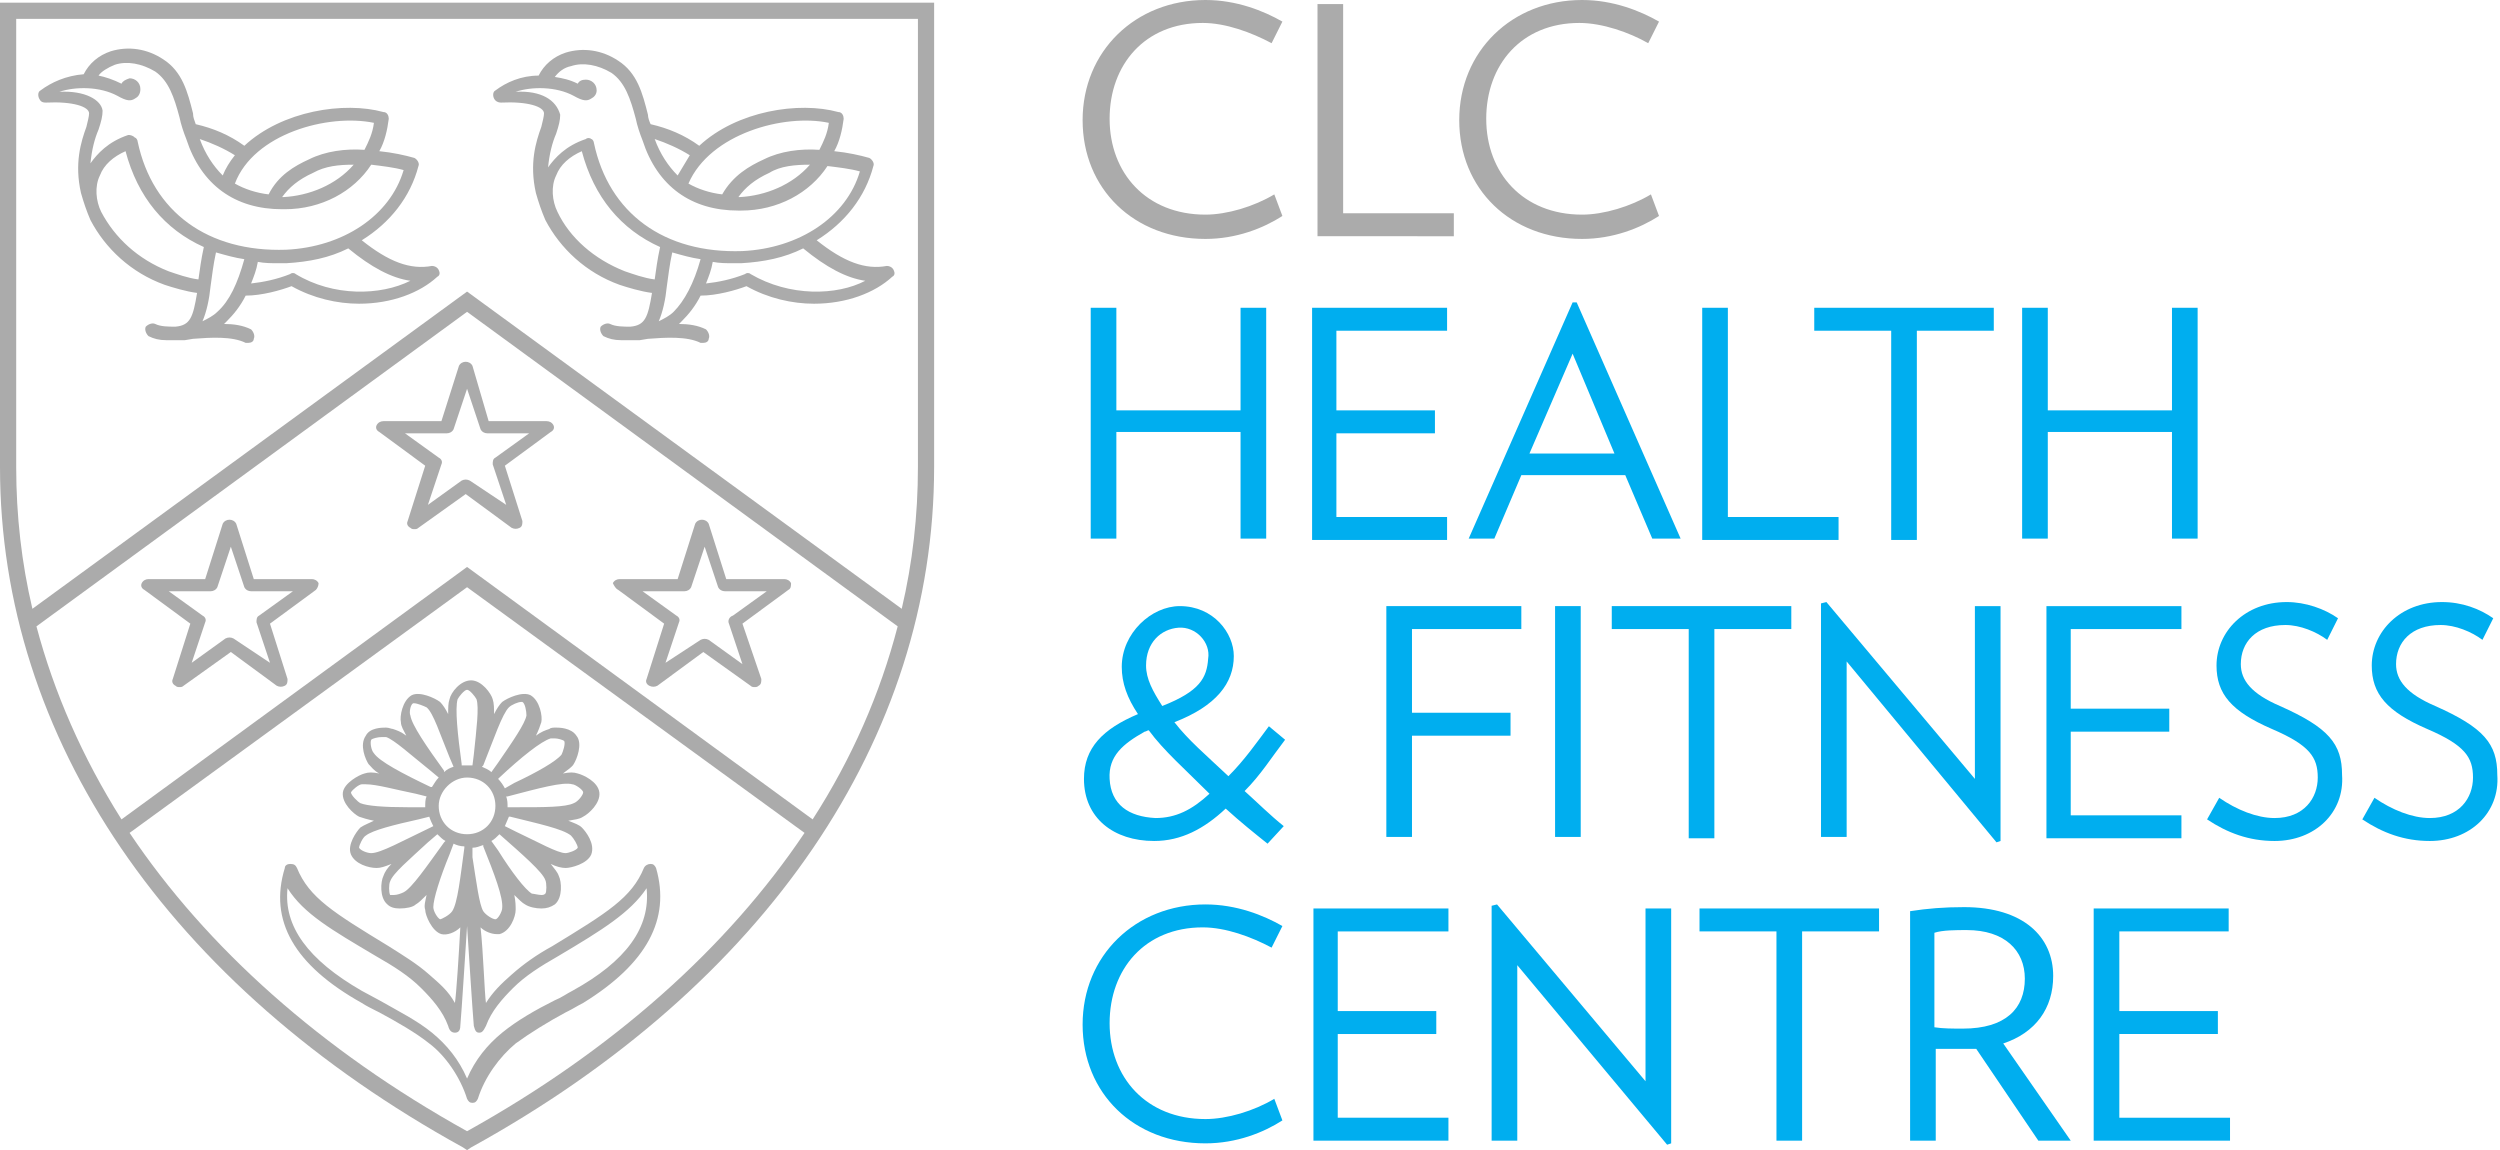 <?xml version="1.0" encoding="utf-8"?>
<!-- Generator: Adobe Illustrator 22.1.0, SVG Export Plug-In . SVG Version: 6.00 Build 0)  -->
<svg version="1.1" id="Layer_1" xmlns="http://www.w3.org/2000/svg" xmlns:xlink="http://www.w3.org/1999/xlink" x="0px" y="0px"
	 viewBox="0 0 185.2 85.2" style="enable-background:new 0 0 185.2 85.2;" xml:space="preserve">
<style type="text/css">
	.st0{fill:#ABABAB;}
	.st1{fill:#00AEEF;}
</style>
<g>
	<path class="st0" d="M89.3,17.7c-5.3,0-9.1-3.7-9.1-8.8c0-5.1,3.9-8.9,9.1-8.9c2.3,0,4.3,0.8,5.7,1.6l-0.8,1.6
		c-1.5-0.8-3.4-1.5-5.1-1.5c-4.3,0-6.9,3.1-6.9,7.1c0,4,2.7,7.1,7.1,7.1c1.6,0,3.6-0.6,5.1-1.5l0.6,1.6
		C93.6,16.9,91.6,17.7,89.3,17.7z"/>
	<path class="st0" d="M97.6,17.4V0.3h1.9v15.5h8.2v1.7H97.6z"/>
	<path class="st0" d="M117.2,17.7c-5.3,0-9.1-3.7-9.1-8.8c0-5.1,3.9-8.9,9.1-8.9c2.3,0,4.3,0.8,5.7,1.6l-0.8,1.6
		c-1.4-0.8-3.4-1.5-5.1-1.5c-4.3,0-6.9,3.1-6.9,7.1c0,4,2.7,7.1,7.1,7.1c1.6,0,3.6-0.6,5.1-1.5l0.6,1.6
		C121.5,16.9,119.5,17.7,117.2,17.7z"/>
</g>
<g>
	<path class="st1" d="M91.9,39.9v-7.9h-9.2v7.9h-1.9V22.8h1.9v7.6h9.2v-7.6h1.9v17.1H91.9z"/>
	<path class="st1" d="M97.2,39.9V22.8h10v1.7h-8.2v5.9h7.3v1.7h-7.3v6.2h8.2v1.7H97.2z"/>
	<path class="st1" d="M122.4,39.9l-2-4.7h-7.7l-2,4.7h-1.9l7.7-17.5h0.3l7.7,17.5H122.4z M116.5,26.2l-3.2,7.4h6.3L116.5,26.2z"/>
	<path class="st1" d="M126.1,39.9V22.8h1.9v15.5h8.2v1.7H126.1z"/>
	<path class="st1" d="M142,24.5v15.5h-1.9V24.5h-5.7v-1.7h13.3v1.7H142z"/>
	<path class="st1" d="M160.9,39.9v-7.9h-9.2v7.9h-1.9V22.8h1.9v7.6h9.2v-7.6h1.9v17.1H160.9z"/>
</g>
<g>
	<path class="st1" d="M95.2,54.8c-1,1.3-1.8,2.6-3,3.8c1,0.9,1.9,1.8,2.9,2.6l-1.2,1.3c-1-0.8-2-1.6-3.1-2.6
		c-1.6,1.5-3.3,2.4-5.3,2.4c-3,0-5.2-1.7-5.2-4.6c0-2.3,1.4-3.7,4-4.8c-0.8-1.2-1.2-2.3-1.2-3.5c0-2.5,2.2-4.5,4.3-4.5
		c2.5,0,4,2,4,3.7c0,2-1.3,3.7-4.4,4.9c1,1.3,2.3,2.4,4,4c1.2-1.2,2.1-2.5,3-3.7L95.2,54.8z M85.1,54.1c-0.1,0-0.2,0.1-0.3,0.1
		c-1.6,0.9-2.7,1.8-2.6,3.5c0.1,1.9,1.4,2.8,3.4,2.9c1.5,0,2.7-0.6,4-1.8C87.8,57,86.2,55.6,85.1,54.1z M87.3,46.5
		c-1.3,0.1-2.4,1.1-2.4,2.8c0,1,0.5,1.9,1.2,3c2.8-1.1,3.3-2.1,3.4-3.5C89.7,47.6,88.6,46.4,87.3,46.5z"/>
	<path class="st1" d="M104.6,46.6v6.2h7.3v1.7h-7.3v7.5h-1.9V44.9h10v1.7H104.6z"/>
	<path class="st1" d="M115.2,62.1V44.9h1.9v17.1H115.2z"/>
	<path class="st1" d="M127,46.6v15.5h-1.9V46.6h-5.7v-1.7h13.3v1.7H127z"/>
	<path class="st1" d="M147.9,62.4L136.8,49v13h-1.9V44.7l0.4-0.1l11,13.1V44.9h1.9v17.4L147.9,62.4z"/>
	<path class="st1" d="M151.6,62.1V44.9h10v1.7h-8.2v5.9h7.3v1.7h-7.3v6.2h8.2v1.7H151.6z"/>
	<path class="st1" d="M168.5,62.3c-1.9,0-3.5-0.6-5-1.6l0.9-1.6c1.3,0.9,2.8,1.5,4.1,1.5c2.2,0,3.2-1.5,3.2-3c0-1.5-0.6-2.4-3.4-3.6
		c-3-1.3-4.1-2.6-4.1-4.7c0-2.5,2.1-4.7,5.2-4.7c1.4,0,2.8,0.5,3.8,1.2l-0.8,1.6c-0.8-0.6-2-1.1-3.1-1.1c-2.2,0-3.3,1.3-3.3,2.9
		c0,1.2,0.8,2.2,2.9,3.1c3.6,1.6,4.6,2.8,4.6,5.1C173.7,60.2,171.5,62.3,168.5,62.3z"/>
	<path class="st1" d="M180,62.3c-1.9,0-3.5-0.6-5-1.6l0.9-1.6c1.3,0.9,2.8,1.5,4.1,1.5c2.2,0,3.2-1.5,3.2-3c0-1.5-0.6-2.4-3.4-3.6
		c-3-1.3-4.1-2.6-4.1-4.7c0-2.5,2.1-4.7,5.2-4.7c1.5,0,2.8,0.5,3.8,1.2l-0.8,1.6c-0.8-0.6-2-1.1-3.1-1.1c-2.2,0-3.3,1.3-3.3,2.9
		c0,1.2,0.8,2.2,2.9,3.1c3.6,1.6,4.6,2.8,4.6,5.1C185.2,60.2,183,62.3,180,62.3z"/>
</g>
<g>
	<path class="st1" d="M89.3,84.7c-5.3,0-9.1-3.7-9.1-8.8c0-5.1,3.9-8.9,9.1-8.9c2.3,0,4.3,0.8,5.7,1.6l-0.8,1.6
		c-1.5-0.8-3.4-1.5-5.1-1.5c-4.3,0-6.9,3.1-6.9,7.1c0,4,2.7,7.1,7.1,7.1c1.6,0,3.6-0.6,5.1-1.5l0.6,1.6
		C93.6,83.9,91.6,84.7,89.3,84.7z"/>
	<path class="st1" d="M97.3,84.5V67.3h10V69h-8.2v5.9h7.3v1.7h-7.3v6.2h8.2v1.7H97.3z"/>
	<path class="st1" d="M123.5,84.8l-11.1-13.3v13h-1.9V67.1l0.4-0.1l11,13.1V67.3h1.9v17.4L123.5,84.8z"/>
	<path class="st1" d="M133.5,69v15.5h-1.9V69h-5.7v-1.7h13.3V69H133.5z"/>
	<path class="st1" d="M151,84.5l-4.6-6.8c-0.4,0-0.7,0-1.1,0c-0.6,0-1.4,0-1.9,0v6.8h-1.9v-17c1.3-0.2,2.5-0.3,4-0.3
		c4.4,0,6.6,2.2,6.6,5.1c0,2.4-1.3,4.2-3.7,5l5,7.2H151z M145.7,68.9c-0.8,0-1.8,0-2.4,0.2v7c0.6,0.1,1.4,0.1,2.1,0.1
		c3.2,0,4.6-1.5,4.6-3.7C150,70.4,148.5,68.9,145.7,68.9z"/>
	<path class="st1" d="M155.1,84.5V67.3h10V69H157v5.9h7.3v1.7H157v6.2h8.2v1.7H155.1z"/>
</g>
<g>
	<path class="st0" d="M41,31.5c-0.1-0.2-0.3-0.3-0.5-0.3h-4.3L35,27.1c-0.1-0.2-0.3-0.3-0.5-0.3c-0.2,0-0.4,0.1-0.5,0.3l-1.3,4.1
		h-4.3c-0.2,0-0.4,0.1-0.5,0.3c-0.1,0.2,0,0.4,0.2,0.5l3.4,2.5l-1.3,4.1c-0.1,0.2,0,0.4,0.2,0.5c0.1,0.1,0.2,0.1,0.3,0.1
		c0.1,0,0.2,0,0.3-0.1l3.5-2.5l3.4,2.5c0.2,0.1,0.4,0.1,0.6,0c0.2-0.1,0.2-0.3,0.2-0.5l-1.3-4.1l3.4-2.5C41,31.9,41.1,31.7,41,31.5
		L41,31.5z M34.8,35.6c-0.2-0.1-0.4-0.1-0.6,0l-2.5,1.8l1-3c0.1-0.2,0-0.4-0.2-0.5L30,32.1h3.1c0.2,0,0.4-0.1,0.5-0.3l1-3l1,3
		c0.1,0.2,0.3,0.3,0.5,0.3h3.1l-2.5,1.8c-0.2,0.1-0.2,0.3-0.2,0.5l1,3L34.8,35.6L34.8,35.6z"/>
	<path class="st0" d="M23.6,43.2c-0.1-0.2-0.3-0.3-0.5-0.3h-4.3l-1.3-4.1c-0.1-0.2-0.3-0.3-0.5-0.3c-0.2,0-0.4,0.1-0.5,0.3l-1.3,4.1
		H11c-0.2,0-0.4,0.1-0.5,0.3c-0.1,0.2,0,0.4,0.2,0.5l3.4,2.5l-1.3,4.1c-0.1,0.2,0,0.4,0.2,0.5c0.1,0.1,0.2,0.1,0.3,0.1
		c0.1,0,0.2,0,0.3-0.1l3.5-2.5l3.4,2.5c0.2,0.1,0.4,0.1,0.6,0c0.2-0.1,0.2-0.3,0.2-0.5l-1.3-4.1l3.4-2.5
		C23.5,43.6,23.6,43.4,23.6,43.2L23.6,43.2z M17.3,47.3c-0.2-0.1-0.4-0.1-0.6,0l-2.5,1.8l1-3c0.1-0.2,0-0.4-0.2-0.5l-2.5-1.8h3.1
		c0.2,0,0.4-0.1,0.5-0.3l1-3l1,3c0.1,0.2,0.3,0.3,0.5,0.3h3.1l-2.5,1.8c-0.2,0.1-0.2,0.3-0.2,0.5l1,3L17.3,47.3L17.3,47.3z"/>
	<path class="st0" d="M45.8,43.7l3.4,2.5l-1.3,4.1c-0.1,0.2,0,0.4,0.2,0.5c0.2,0.1,0.4,0.1,0.6,0l3.4-2.5l3.5,2.5
		c0.1,0.1,0.2,0.1,0.3,0.1c0.1,0,0.2,0,0.3-0.1c0.2-0.1,0.2-0.3,0.2-0.5L55,46.2l3.4-2.5c0.2-0.1,0.2-0.3,0.2-0.5
		c-0.1-0.2-0.3-0.3-0.5-0.3h-4.3l-1.3-4.1c-0.1-0.2-0.3-0.3-0.5-0.3c-0.2,0-0.4,0.1-0.5,0.3l-1.3,4.1h-4.3c-0.2,0-0.4,0.1-0.5,0.3
		C45.5,43.4,45.6,43.6,45.8,43.7L45.8,43.7z M49.3,49.1l1-3c0.1-0.2,0-0.4-0.2-0.5l-2.5-1.8h3.1c0.2,0,0.4-0.1,0.5-0.3l1-3l1,3
		c0.1,0.2,0.3,0.3,0.5,0.3h3.1l-2.5,1.8C54,45.7,53.9,46,54,46.2l1,3l-2.5-1.8c-0.2-0.1-0.4-0.1-0.6,0L49.3,49.1L49.3,49.1z"/>
	<path class="st0" d="M32.5,20c-0.1-0.2-0.3-0.3-0.5-0.3c-1.6,0.3-3.2-0.3-5.2-1.9c2.1-1.3,3.6-3.2,4.2-5.5c0.1-0.2-0.1-0.5-0.3-0.6
		c-0.7-0.2-1.6-0.4-2.6-0.5c0.4-0.7,0.6-1.6,0.7-2.4c0-0.2-0.1-0.5-0.4-0.5c-2.9-0.8-7.5-0.1-10.3,2.5c-1.1-0.8-2.3-1.3-3.6-1.6
		c-0.1-0.3-0.2-0.5-0.2-0.8c-0.4-1.6-0.8-3.1-2.2-4c-1.2-0.8-2.6-1-3.9-0.6c-0.9,0.3-1.6,0.9-2,1.7C4.9,5.6,3.8,6.1,3,6.7
		C2.8,6.8,2.8,7.1,2.9,7.3C3,7.5,3.1,7.6,3.4,7.6c2-0.1,3.2,0.3,3.2,0.8c0,0.2-0.1,0.6-0.2,1c-0.4,1.1-0.9,2.7-0.4,4.9
		c0.2,0.7,0.4,1.3,0.7,2c0,0,0,0,0,0l0,0c1.1,2.1,3,3.9,5.5,4.8c0.6,0.2,1.6,0.5,2.4,0.6c-0.3,1.8-0.5,2.4-1.6,2.5
		c-0.5,0-1.1,0-1.5-0.2c-0.2-0.1-0.5,0-0.7,0.2c-0.1,0.2,0,0.5,0.2,0.7c0.4,0.2,0.8,0.3,1.3,0.3c0,0,0.1,0,0.1,0c0.5,0,1.2,0,1.3,0
		l0.6-0.1c1.3-0.1,2.9-0.2,3.9,0.3c0.1,0,0.1,0,0.2,0c0.2,0,0.4-0.1,0.4-0.3c0.1-0.2,0-0.5-0.2-0.7c-0.6-0.3-1.3-0.4-2-0.4
		c0.1-0.1,0.1-0.1,0.2-0.2c0.5-0.5,1-1.1,1.4-1.9c1.2,0,2.6-0.4,3.4-0.7c1.6,0.9,3.4,1.3,5,1.3c2.4,0,4.5-0.8,5.8-2
		C32.6,20.4,32.6,20.2,32.5,20L32.5,20z M27.7,9.1c-0.1,0.8-0.4,1.4-0.7,2c-1.4-0.1-2.9,0.1-4.1,0.7c-1.1,0.5-2.3,1.2-3,2.6
		c-0.9-0.1-1.8-0.4-2.5-0.8C18.8,9.9,24.3,8.4,27.7,9.1L27.7,9.1z M26.2,12.2c-1.3,1.5-3.3,2.3-5.2,2.4c0,0,0,0-0.1,0
		c0.5-0.7,1.2-1.3,2.3-1.8C24.1,12.3,25.1,12.2,26.2,12.2L26.2,12.2z M16.5,13c-0.7-0.7-1.3-1.6-1.7-2.7c0.9,0.3,1.8,0.7,2.6,1.2
		C17,12,16.7,12.5,16.5,13L16.5,13z M4.4,6.8c1.2-0.4,3-0.4,4.3,0.3c0,0,0,0,0,0c0.7,0.4,1,0.4,1.3,0.2c0.2-0.1,0.4-0.3,0.4-0.7
		c0-0.5-0.4-0.8-0.8-0.8C9.3,5.9,9.1,6,9,6.2C8.4,5.9,7.8,5.7,7.3,5.6C7.5,5.3,8,5,8.5,4.8c0.9-0.3,2-0.1,3,0.5
		c1,0.7,1.4,1.9,1.8,3.4c0.1,0.5,0.3,1.1,0.5,1.6c1.1,3.4,3.6,5.2,7.1,5.2c0.1,0,0.1,0,0.2,0c2.7,0,5.1-1.3,6.4-3.3
		c0.8,0.1,1.7,0.2,2.4,0.4c-1,3.4-4.5,5.7-8.7,5.9c-5.8,0.2-9.9-2.8-11-8c0-0.1-0.1-0.3-0.2-0.3C9.8,10,9.6,10,9.5,10
		c-1.5,0.5-2.3,1.4-2.8,2.1c0.1-1,0.3-1.8,0.6-2.5c0.2-0.6,0.3-1,0.3-1.4C7.5,7.4,6.3,6.7,4.4,6.8L4.4,6.8z M7.5,15.7
		C7.1,14.9,7,13.8,7.4,13c0.3-0.8,1-1.4,1.9-1.8c0.9,3.4,2.9,5.8,5.8,7.1c-0.2,0.9-0.3,1.7-0.4,2.4c-0.8-0.1-1.6-0.4-2.2-0.6
		C10.2,19.2,8.5,17.6,7.5,15.7L7.5,15.7z M16.1,23.1c-0.3,0.3-0.7,0.5-1.1,0.7c0.3-0.7,0.5-1.6,0.6-2.6c0.1-0.7,0.2-1.6,0.4-2.5
		c0.7,0.2,1.4,0.4,2.1,0.5C17.6,21,17,22.3,16.1,23.1L16.1,23.1z M21.9,20.3c-0.1-0.1-0.3-0.1-0.4,0c-1,0.4-2,0.6-2.9,0.7
		c0.2-0.5,0.4-1,0.5-1.6c0.5,0.1,1,0.1,1.6,0.1c0.2,0,0.3,0,0.5,0c1.7-0.1,3.2-0.4,4.6-1.1c1.7,1.4,3.2,2.2,4.6,2.4
		C28.2,21.9,24.7,22,21.9,20.3L21.9,20.3z"/>
	<path class="st0" d="M66.2,20c-0.1-0.2-0.3-0.3-0.5-0.3c-1.6,0.3-3.2-0.3-5.2-1.9c2.1-1.3,3.6-3.2,4.2-5.5c0.1-0.2-0.1-0.5-0.3-0.6
		c-0.7-0.2-1.6-0.4-2.6-0.5c0.4-0.7,0.6-1.6,0.7-2.4c0-0.2-0.1-0.5-0.4-0.5c-2.9-0.8-7.5-0.1-10.3,2.5c-1.1-0.8-2.3-1.3-3.6-1.6
		C48.1,9,48,8.7,48,8.5c-0.4-1.6-0.8-3.1-2.2-4c-1.2-0.8-2.6-1-3.9-0.6c-0.9,0.3-1.6,0.9-2,1.7c-1.3,0-2.4,0.5-3.2,1.1
		c-0.2,0.1-0.2,0.4-0.1,0.6c0.1,0.2,0.3,0.3,0.5,0.3c2-0.1,3.2,0.3,3.2,0.8c0,0.2-0.1,0.6-0.2,1c-0.4,1.1-0.9,2.7-0.4,4.9
		c0.2,0.7,0.4,1.3,0.7,2c0,0,0,0,0,0c0,0,0,0,0,0c1.1,2.1,3,3.9,5.5,4.8c0.6,0.2,1.6,0.5,2.4,0.6c-0.3,1.8-0.5,2.4-1.6,2.5
		c-0.5,0-1.1,0-1.5-0.2c-0.2-0.1-0.5,0-0.7,0.2c-0.1,0.2,0,0.5,0.2,0.7c0.4,0.2,0.8,0.3,1.3,0.3c0,0,0.1,0,0.1,0c0.5,0,1.2,0,1.3,0
		l0.6-0.1c1.3-0.1,2.9-0.2,3.9,0.3c0.1,0,0.1,0,0.2,0c0.2,0,0.4-0.1,0.4-0.3c0.1-0.2,0-0.5-0.2-0.7c-0.6-0.3-1.3-0.4-2-0.4
		c0.1-0.1,0.1-0.1,0.2-0.2c0.5-0.5,1-1.1,1.4-1.9c1.2,0,2.6-0.4,3.4-0.7c1.6,0.9,3.4,1.3,5,1.3c2.4,0,4.5-0.8,5.8-2
		C66.3,20.4,66.3,20.2,66.2,20L66.2,20z M61.4,9.1c-0.1,0.8-0.4,1.4-0.7,2c-1.4-0.1-2.9,0.1-4.1,0.7c-1.1,0.5-2.3,1.2-3.1,2.6
		c-0.9-0.1-1.8-0.4-2.5-0.8C52.6,9.9,58.1,8.4,61.4,9.1L61.4,9.1z M60,12.2c-1.3,1.5-3.3,2.3-5.2,2.4c0,0,0,0-0.1,0
		c0.5-0.7,1.2-1.3,2.3-1.8C57.8,12.3,58.9,12.2,60,12.2L60,12.2z M50.2,13c-0.7-0.7-1.3-1.6-1.7-2.7c0.9,0.3,1.8,0.7,2.6,1.2
		C50.8,12,50.5,12.5,50.2,13L50.2,13z M38.2,6.8c1.2-0.4,3-0.4,4.3,0.3c0,0,0,0,0,0c0.7,0.4,1,0.4,1.3,0.2C44,7.2,44.2,7,44.2,6.7
		c0-0.5-0.4-0.8-0.8-0.8c-0.3,0-0.5,0.1-0.6,0.3c-0.6-0.3-1.1-0.4-1.7-0.5c0.3-0.4,0.7-0.7,1.2-0.8c0.9-0.3,2-0.1,3,0.5
		c1,0.7,1.4,1.9,1.8,3.4c0.1,0.5,0.3,1.1,0.5,1.6c1.1,3.4,3.6,5.2,7.1,5.2c0.1,0,0.1,0,0.2,0c2.7,0,5.1-1.3,6.4-3.3
		c0.8,0.1,1.7,0.2,2.4,0.4c-1,3.4-4.5,5.7-8.7,5.9c-5.8,0.2-9.9-2.8-11-8c0-0.1-0.1-0.3-0.2-0.3c-0.1-0.1-0.3-0.1-0.4,0
		c-1.5,0.5-2.3,1.4-2.8,2.1c0.1-1,0.3-1.8,0.6-2.5c0.2-0.6,0.3-1,0.3-1.4C41.2,7.4,40.1,6.7,38.2,6.8L38.2,6.8z M41.3,15.7
		c-0.4-0.8-0.5-1.9-0.1-2.7c0.3-0.8,1-1.4,1.9-1.8c0.9,3.4,2.9,5.8,5.8,7.1c-0.2,0.9-0.3,1.7-0.4,2.4c-0.8-0.1-1.6-0.4-2.2-0.6
		C44,19.2,42.2,17.6,41.3,15.7L41.3,15.7z M49.9,23.1c-0.3,0.3-0.7,0.5-1.1,0.7c0.3-0.7,0.5-1.6,0.6-2.6c0.1-0.7,0.2-1.6,0.4-2.5
		c0.7,0.2,1.4,0.4,2.1,0.5C51.4,21,50.7,22.3,49.9,23.1L49.9,23.1z M55.6,20.3c-0.1-0.1-0.3-0.1-0.4,0c-1,0.4-2,0.6-2.9,0.7
		c0.2-0.5,0.4-1,0.5-1.6c0.5,0.1,1,0.1,1.6,0.1c0.2,0,0.3,0,0.5,0c1.7-0.1,3.2-0.4,4.6-1.1c1.7,1.4,3.2,2.2,4.6,2.4
		C62,21.9,58.5,22,55.6,20.3L55.6,20.3z"/>
	<path class="st0" d="M0,0.2v34.4C0,54.7,12.5,73,34.3,85l0.3,0.2l0.3-0.2c21.8-12,34.3-30.3,34.3-50.4V0.2H0L0,0.2z M2.7,46.4
		l31.9-23.3l31.9,23.3c-1.3,5-3.4,9.8-6.3,14.3L34.6,42L9,60.7C6.1,56.1,4,51.3,2.7,46.4L2.7,46.4z M34.6,83.8
		c-10.8-6-19.3-13.6-25-22.1l25-18.2l25,18.2C53.9,70.2,45.4,77.8,34.6,83.8L34.6,83.8z M68,34.6c0,3.6-0.4,7.1-1.2,10.5L34.6,21.6
		L2.4,45.1c-0.8-3.4-1.2-6.9-1.2-10.5V1.4H68V34.6L68,34.6z"/>
	<path class="st0" d="M48.6,64.3c-0.1-0.2-0.2-0.3-0.4-0.3c0,0,0,0,0,0c-0.2,0-0.4,0.1-0.5,0.3c-0.9,2.2-2.7,3.3-6.8,5.8
		c-1.1,0.6-2.1,1.3-3,2.1c-0.8,0.7-1.4,1.3-1.9,2.1c-0.1-0.6-0.2-3.8-0.4-5.6c0.3,0.3,0.8,0.5,1.2,0.5c0.1,0,0.2,0,0.2,0
		c0.8-0.2,1.2-1.3,1.2-1.8c0-0.3,0-0.6-0.1-1.1c0.3,0.3,0.6,0.6,0.8,0.7c0.3,0.2,0.8,0.3,1.2,0.3c0.4,0,0.7-0.1,1-0.3
		c0.6-0.5,0.5-1.7,0.3-2.1c-0.1-0.3-0.3-0.5-0.6-0.9c0.4,0.2,0.8,0.3,1.1,0.3c0.4,0,1.6-0.3,1.9-1c0.3-0.8-0.4-1.7-0.7-2
		c-0.2-0.2-0.5-0.3-1-0.5c0.5-0.1,0.8-0.1,1.1-0.3c0.4-0.2,1.3-1,1.2-1.8c-0.1-0.8-1.2-1.3-1.6-1.4c-0.3-0.1-0.6-0.1-1.1,0
		c0.4-0.3,0.7-0.5,0.8-0.7c0.2-0.3,0.7-1.5,0.2-2.1c-0.4-0.6-1.3-0.6-1.5-0.6c-0.2,0-0.4,0-0.5,0.1c-0.3,0.1-0.6,0.2-1,0.5
		c0.2-0.4,0.3-0.7,0.4-1c0.1-0.4-0.1-1.6-0.8-2c-0.6-0.3-1.7,0.2-2.1,0.5c-0.2,0.2-0.4,0.5-0.6,0.9c0-0.4,0-0.8-0.1-1.1
		c-0.1-0.4-0.8-1.4-1.6-1.4c-0.8,0-1.5,0.9-1.6,1.4c-0.1,0.3-0.1,0.6-0.1,1.1c-0.2-0.4-0.4-0.7-0.6-0.9c-0.4-0.3-1.5-0.8-2.1-0.5
		c-0.7,0.4-0.9,1.6-0.8,2c0,0.3,0.2,0.6,0.4,1c-0.4-0.3-0.7-0.4-1-0.5c-0.1,0-0.3-0.1-0.5-0.1c-0.3,0-1.2,0-1.5,0.6
		c-0.5,0.7,0,1.8,0.2,2.1c0.2,0.2,0.4,0.5,0.8,0.7c-0.5-0.1-0.8-0.1-1.1,0c-0.4,0.1-1.5,0.7-1.6,1.4c-0.1,0.8,0.8,1.6,1.2,1.8
		c0.3,0.1,0.6,0.2,1.1,0.3c-0.4,0.2-0.7,0.3-1,0.5c-0.3,0.3-1,1.3-0.7,2c0.3,0.7,1.3,1,1.9,1c0,0,0,0,0,0c0.3,0,0.6-0.1,1.1-0.3
		c-0.3,0.3-0.5,0.6-0.6,0.9c-0.2,0.4-0.3,1.6,0.3,2.1c0.2,0.2,0.5,0.3,0.9,0.3c0.5,0,1-0.1,1.2-0.3c0.2-0.1,0.5-0.4,0.8-0.7
		c-0.1,0.5-0.2,0.8-0.1,1.1c0,0.4,0.5,1.6,1.2,1.8c0.4,0.1,1-0.1,1.4-0.5c-0.1,1.9-0.3,5-0.4,5.6c-0.5-0.9-1.1-1.4-1.9-2.1
		c-0.9-0.8-1.9-1.4-3-2.1c-4.1-2.5-5.9-3.6-6.8-5.8c-0.1-0.2-0.2-0.3-0.5-0.3c0,0,0,0,0,0c-0.2,0-0.4,0.1-0.4,0.3
		c-1.2,3.9,0.7,7.2,5.7,10c0.3,0.2,0.7,0.4,1.1,0.6l0.2,0.1c1.3,0.7,2.7,1.5,3.7,2.3c1.2,0.9,2.3,2.5,2.8,4.1
		c0.1,0.2,0.2,0.3,0.4,0.3v0c0,0,0,0,0,0c0,0,0,0,0,0v0c0.2,0,0.3-0.1,0.4-0.3c0.5-1.6,1.6-3.1,2.8-4.1c1.1-0.8,2.4-1.6,3.7-2.3
		l0.2-0.1c0.4-0.2,0.7-0.4,1.1-0.6C47.9,71.4,49.7,68.1,48.6,64.3L48.6,64.3z M36.7,68.1L36.7,68.1L36.7,68.1
		c-0.2,0-0.7-0.3-0.9-0.6c-0.3-0.5-0.5-2.1-0.8-4L35,62.8c0.3,0,0.5-0.1,0.8-0.2l0,0.1c0.8,2,1.5,3.8,1.4,4.6
		C37.2,67.5,36.9,68.1,36.7,68.1L36.7,68.1z M40.4,66.2L40.4,66.2c-0.1,0.1-0.2,0.1-0.3,0.1c-0.2,0-0.6-0.1-0.7-0.1
		c-0.5-0.3-1.5-1.6-2.5-3.2l-0.5-0.7c0.2-0.1,0.4-0.3,0.6-0.5l0,0c1.7,1.5,3.2,2.8,3.4,3.4C40.5,65.4,40.5,66.1,40.4,66.2L40.4,66.2
		z M42.3,61.9c0.2,0.2,0.5,0.7,0.5,0.9l0,0c-0.1,0.2-0.7,0.4-0.9,0.4h0h0c-0.6,0-2-0.8-3.7-1.6l-0.8-0.4c0.1-0.2,0.2-0.5,0.3-0.7
		l0.1,0C39.8,61,41.7,61.4,42.3,61.9L42.3,61.9z M42.4,58.1c0.2,0,0.8,0.4,0.8,0.6l0,0c0,0.2-0.4,0.7-0.7,0.8
		c-0.6,0.3-2.2,0.3-4.1,0.3l-0.8,0c0,0,0,0,0,0c0-0.3,0-0.5-0.1-0.8l0.1,0C39.9,58.4,41.7,57.9,42.4,58.1L42.4,58.1z M40.8,54.7
		c0.1,0,0.2,0,0.3,0c0.2,0,0.6,0.1,0.7,0.2l0,0c0.1,0.2-0.1,0.8-0.2,1c-0.4,0.5-1.8,1.3-3.5,2.1l-0.7,0.4c-0.1-0.2-0.3-0.5-0.5-0.7
		l0.1-0.1C38.6,56.1,40.1,54.9,40.8,54.7L40.8,54.7z M35.8,56.7c0.8-2,1.4-3.8,1.9-4.3c0.2-0.2,0.7-0.4,0.9-0.4c0,0,0.1,0,0.1,0l0,0
		c0.2,0.1,0.3,0.7,0.3,1c-0.1,0.6-1,1.9-2.1,3.5l-0.5,0.7c-0.2-0.2-0.5-0.3-0.7-0.4L35.8,56.7L35.8,56.7z M33.9,51.8
		c0.1-0.2,0.5-0.7,0.7-0.7l0,0l0,0c0.2,0,0.6,0.5,0.7,0.7c0.2,0.6,0,2.2-0.2,4.1l0,0L35,56.7c-0.1,0-0.3,0-0.4,0c-0.1,0-0.3,0-0.4,0
		l0-0.1C33.9,54.4,33.7,52.5,33.9,51.8L33.9,51.8z M34.6,57.6c1.2,0,2.1,0.9,2.1,2.1c0,1.2-0.9,2.1-2.1,2.1c-1.2,0-2.1-0.9-2.1-2.1
		C32.5,58.6,33.5,57.6,34.6,57.6L34.6,57.6z M30.6,52.1c0,0,0.1,0,0.1,0c0.2,0,0.7,0.2,0.9,0.3c0.5,0.4,1,2,1.7,3.7l0.3,0.7
		c-0.3,0.1-0.5,0.2-0.7,0.4l0-0.1c-1.3-1.8-2.4-3.4-2.5-4.1C30.3,52.8,30.4,52.2,30.6,52.1L30.6,52.1z M27.7,55.8
		c-0.2-0.2-0.3-0.8-0.2-1l0,0c0.1-0.1,0.5-0.2,0.8-0.2c0.1,0,0.2,0,0.3,0c0.6,0.2,1.8,1.3,3.3,2.5l0.6,0.5c-0.2,0.2-0.3,0.4-0.5,0.7
		l-0.1,0C29.8,57.3,28.1,56.4,27.7,55.8L27.7,55.8z M26.7,59.5c-0.2-0.1-0.7-0.6-0.7-0.8l0,0c0.1-0.2,0.6-0.6,0.8-0.6
		c0.1,0,0.2,0,0.3,0c0.8,0,2.2,0.4,3.7,0.7l0.8,0.2c-0.1,0.2-0.1,0.5-0.1,0.8c0,0,0,0,0,0h-0.2c-0.4,0-0.7,0-1.1,0
		C28.4,59.8,27.2,59.7,26.7,59.5L26.7,59.5z M27.5,63.2L27.5,63.2c-0.3,0-0.8-0.2-0.9-0.4l0,0c0-0.2,0.3-0.8,0.5-0.9
		c0.5-0.4,2.1-0.8,3.9-1.2l0.8-0.2c0.1,0.3,0.2,0.5,0.3,0.7l-0.2,0.1C29.8,62.3,28.2,63.2,27.5,63.2L27.5,63.2z M29.9,66.1
		c-0.2,0.1-0.5,0.2-0.7,0.2c-0.1,0-0.2,0-0.3,0l0,0c-0.1-0.2-0.1-0.8,0-1c0.2-0.6,1.4-1.6,2.8-2.9l0.7-0.6c0.2,0.2,0.4,0.4,0.6,0.5
		l-0.1,0.1C31.6,64.2,30.5,65.8,29.9,66.1L29.9,66.1z M32.6,68.1L32.6,68.1c-0.2-0.1-0.5-0.6-0.5-0.9c0-0.6,0.5-2.2,1.2-3.9l0.3-0.8
		c0.2,0.1,0.5,0.2,0.8,0.2l0,0.1c-0.3,2.2-0.5,4.1-0.9,4.7C33.3,67.8,32.7,68.1,32.6,68.1L32.6,68.1z M42.4,73.4
		c-0.4,0.2-0.8,0.5-1.3,0.7c-1.4,0.7-2.8,1.5-3.9,2.4c-1.1,0.9-2,2-2.6,3.4c-0.6-1.4-1.5-2.5-2.6-3.4c-1.1-0.9-2.5-1.6-3.9-2.4
		c-0.4-0.2-0.9-0.5-1.3-0.7c-4-2.3-5.8-4.8-5.5-7.6c1.2,1.9,3.3,3.1,6.5,5c1.4,0.8,2.5,1.5,3.4,2.4c0.8,0.8,1.6,1.7,2,2.8
		c0.1,0.4,0.3,0.5,0.5,0.5c0.2,0,0.4-0.1,0.4-0.5c0.1-1.1,0.4-5.9,0.5-7.4c0.1,1.5,0.4,6.3,0.5,7.4c0.1,0.4,0.2,0.5,0.4,0.5
		c0.2,0,0.3-0.1,0.5-0.5c0.4-1.1,1.2-2,2-2.8c0.9-0.9,2-1.6,3.4-2.4c3.2-1.9,5.3-3.2,6.5-5C48.2,68.7,46.4,71.2,42.4,73.4L42.4,73.4
		z"/>
</g>
</svg>
